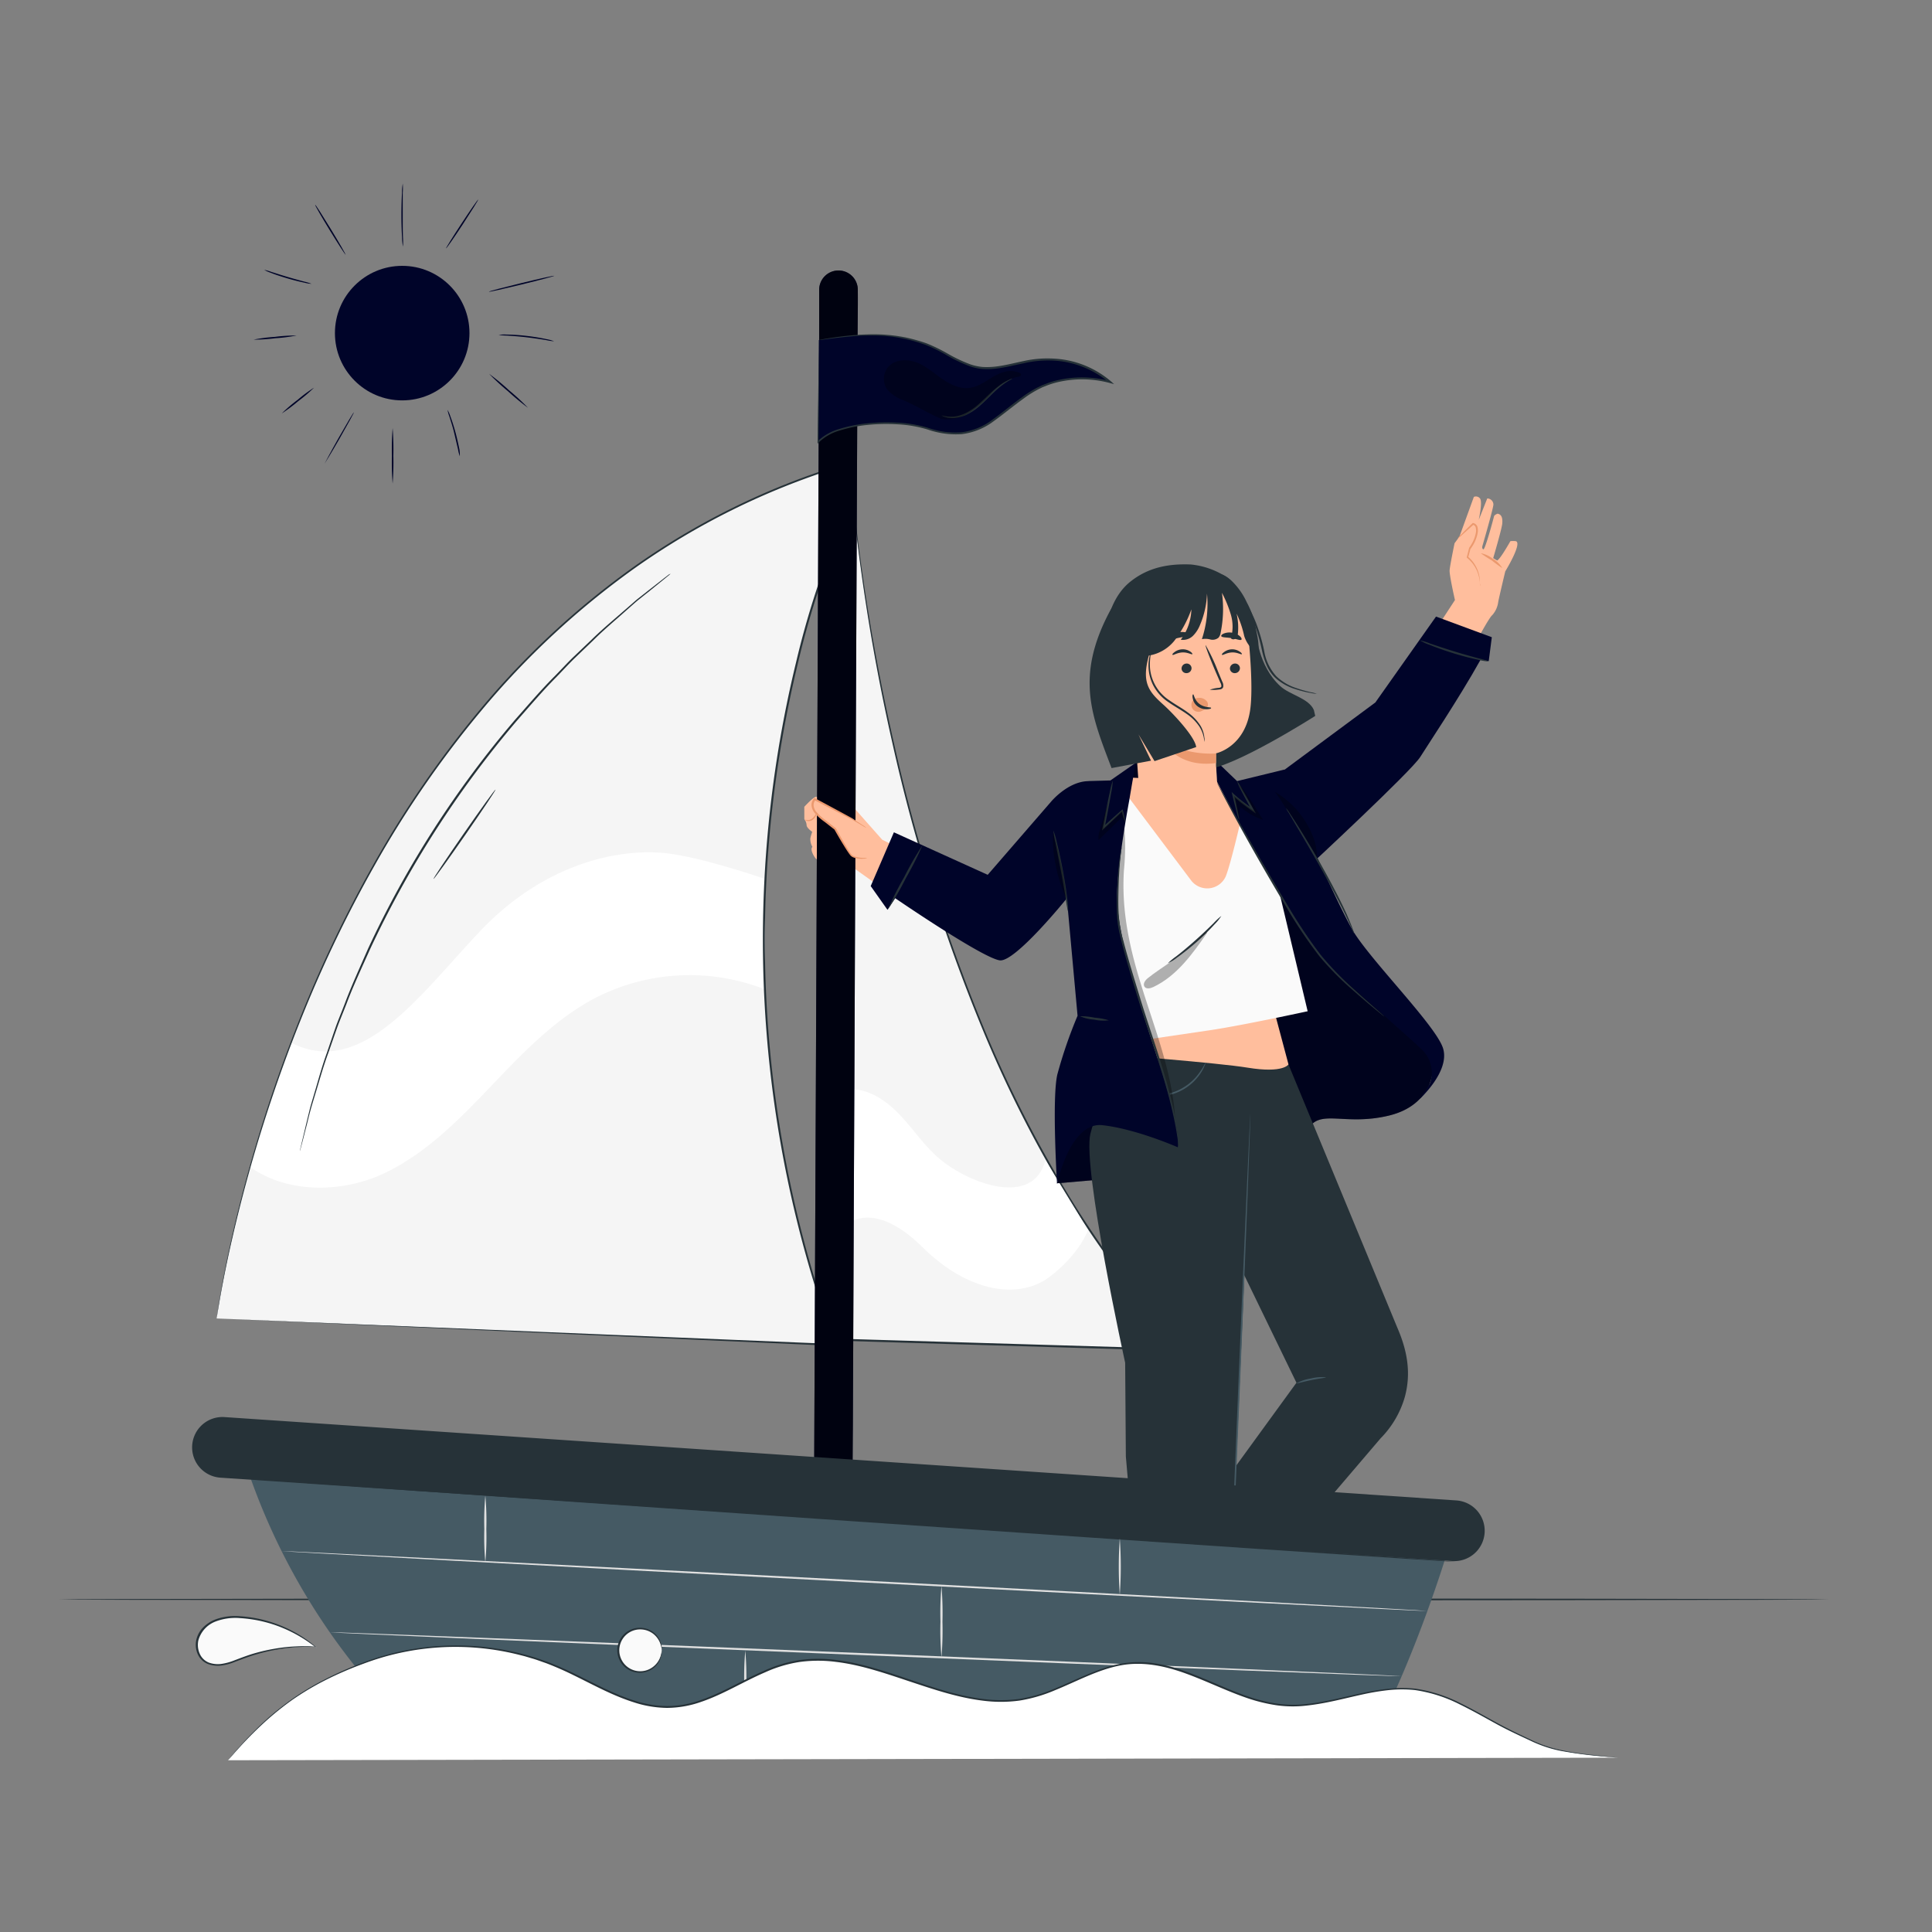 <svg xmlns="http://www.w3.org/2000/svg" viewBox="0 0 500 500"><rect x="0" y="0" width="500" height="500" fill="#808080" stroke="none"/><g id="freepik--Sea--inject-4"><path d="M473.38,413.93c0,.15-102.59.26-229.11.26s-229.12-.11-229.12-.26,102.56-.26,229.12-.26S473.38,413.79,473.38,413.93Z" style="fill:#263238"></path></g><g id="freepik--Sun--inject-4"><circle cx="104.09" cy="86.21" r="17.41" style="fill:#000429"></circle><path d="M101.61,125.15a71.76,71.76,0,0,1-.18-7.19,71.64,71.64,0,0,1,.18-7.18,69.72,69.72,0,0,1,.19,7.18A69.84,69.84,0,0,1,101.61,125.15Z" style="fill:#000429"></path><path d="M91.58,106.73c.09,0-1.55,3-3.66,6.7S84,120,84,120s1.55-3,3.65-6.7S91.49,106.68,91.58,106.73Z" style="fill:#000429"></path><path d="M81.28,100.32a39.93,39.93,0,0,1-4.07,3.47A42.33,42.33,0,0,1,72.92,107,38.49,38.49,0,0,1,77,103.5,37.85,37.85,0,0,1,81.28,100.32Z" style="fill:#000429"></path><path d="M119,118.07a9.25,9.25,0,0,1-.46-1.77c-.25-1.09-.61-2.6-1-4.26s-.9-3.14-1.23-4.21a9.84,9.84,0,0,1-.49-1.76,8.46,8.46,0,0,1,.73,1.67c.4,1.06.89,2.54,1.34,4.2s.76,3.2,1,4.31A8.72,8.72,0,0,1,119,118.07Z" style="fill:#000429"></path><path d="M136.65,105.54a62.09,62.09,0,0,1-5.15-4.26,62.17,62.17,0,0,1-4.91-4.53,58,58,0,0,1,5.15,4.26A60,60,0,0,1,136.65,105.54Z" style="fill:#000429"></path><path d="M143.41,88.31a12.3,12.3,0,0,1-2.1-.3c-1.29-.21-3.07-.49-5.05-.72s-3.78-.36-5.09-.44a14.65,14.65,0,0,1-2.11-.18,9.92,9.92,0,0,1,2.12-.08c1.31,0,3.13.11,5.12.34s3.78.55,5.06.83A11.55,11.55,0,0,1,143.41,88.31Z" style="fill:#000429"></path><path d="M143.43,71.38c0,.1-3.74,1.1-8.41,2.24s-8.49,2-8.51,1.88,3.74-1.1,8.42-2.24S143.41,71.28,143.43,71.38Z" style="fill:#000429"></path><path d="M123.76,51.64c.08.06-1.72,2.94-4,6.43s-4.25,6.28-4.33,6.22,1.71-2.93,4-6.42S123.67,51.59,123.76,51.64Z" style="fill:#000429"></path><path d="M104.23,47.52a16.27,16.27,0,0,1,0,2.39c0,1.48,0,3.51,0,5.76s0,4.29.06,5.76a18.16,18.16,0,0,1,0,2.39,13.64,13.64,0,0,1-.24-2.38c-.09-1.47-.17-3.51-.17-5.77s.07-4.29.16-5.77A13.51,13.51,0,0,1,104.23,47.52Z" style="fill:#000429"></path><path d="M89.44,65.94c-.08,0-1.92-2.79-4.1-6.35S81.47,53.1,81.56,53s1.92,2.79,4.1,6.36S89.53,65.89,89.44,65.94Z" style="fill:#000429"></path><path d="M80.61,73.45a8.65,8.65,0,0,1-1.85-.3c-1.14-.23-2.69-.61-4.38-1.11s-3.21-1-4.29-1.44a8.47,8.47,0,0,1-1.71-.76,10.46,10.46,0,0,1,1.8.51c1.1.35,2.61.84,4.3,1.34s3.22.91,4.34,1.21A10.29,10.29,0,0,1,80.61,73.45Z" style="fill:#000429"></path><path d="M76.75,86.83a42.84,42.84,0,0,1-5.56.71,43,43,0,0,1-5.59.36,43.82,43.82,0,0,1,5.56-.72A41.78,41.78,0,0,1,76.75,86.83Z" style="fill:#000429"></path></g><g id="freepik--Character--inject-4"><path d="M220.07,121.53s8.63,146.34,86.62,227.86l-90.42-2.71Z" style="fill:#f5f5f5"></path><path d="M220.07,121.53c0,2.51-1.52,96.77-3.55,225.16l-.24-.26,56.62,1.69,33.79,1-.19.44a242.48,242.48,0,0,1-30.67-40.5,313,313,0,0,1-21.22-41.88,450.33,450.33,0,0,1-23.69-75,522.36,522.36,0,0,1-9-51.68c-.74-6.12-1.2-10.87-1.47-14.08-.14-1.61-.22-2.84-.27-3.67,0-.4,0-.71-.06-.92v-.32c0,.32.16,1.77.44,4.9s.78,8,1.55,14.07c1.57,12.21,4.24,29.92,9.19,51.62A453.85,453.85,0,0,0,255,267a314.12,314.12,0,0,0,21.23,41.8,242.07,242.07,0,0,0,30.61,40.4l.43.45h-.62l-33.79-1-56.63-1.7H216v-.25C218.33,218.3,220,124,220.07,121.53Z" style="fill:#263238"></path><path d="M270.55,300.23c-3.07,12.23-19.53,6.23-27.32-.26-3.82-3.19-6.61-7.42-10-11.07s-7.74-6.88-12.72-7l-.46,34.48s6.71-5.47,18.69,6.39,25.14,13.64,33,7.6,9.84-12.06,9.84-12.06Z" style="fill:#fff"></path><path d="M56.05,341.22S79.34,163.55,216.94,120.69l-.11,17.59s-42.71,94.91-.56,209.78Z" style="fill:#f5f5f5"></path><path d="M128.25,204.33c.12.08-3.39,5.33-7.83,11.73s-8.13,11.52-8.25,11.44,3.39-5.34,7.83-11.74S128.13,204.25,128.25,204.33Z" style="fill:#263238"></path><path d="M64.72,302c9.71,6.94,23.89,6.76,34.68,1.66s19.35-13.84,27.59-22.47,16.63-17.49,27.23-23a53.45,53.45,0,0,1,43-2.43l.72.35s0-25.23.16-28.6c0,0-14.65-5.13-24.54-6.55-11.13-1.6-31.44,1.2-49.29,20-15.63,16.48-30.66,38.29-49,28.86C71.39,281.08,67.81,291.85,64.72,302Z" style="fill:#fff"></path><path d="M56.05,341.22l160.23,6.62-.22.29A304.71,304.71,0,0,1,206,171.5a224,224,0,0,1,10.63-33.32l0,.1q.06-8.92.11-17.59l.34.24A188.51,188.51,0,0,0,164.32,147a210.63,210.63,0,0,0-39.77,36.93,265.76,265.76,0,0,0-27.66,40.14,331.52,331.52,0,0,0-18.32,38,382.2,382.2,0,0,0-18.28,57.63c-1.61,6.91-2.64,12.31-3.3,16-.31,1.83-.55,3.22-.71,4.17s-.23,1.41-.23,1.41.05-.48.18-1.42.35-2.34.66-4.17c.63-3.67,1.64-9.07,3.22-16a377.49,377.49,0,0,1,18.14-57.72,331.71,331.71,0,0,1,18.29-38.06,266.21,266.21,0,0,1,27.66-40.24,211.56,211.56,0,0,1,39.84-37,189,189,0,0,1,52.82-26.15l.34-.1v.35q-.06,8.67-.11,17.6v.05l0,0a222.85,222.85,0,0,0-10.59,33.23,304.63,304.63,0,0,0,10,176.36l.11.31h-.33Z" style="fill:#263238"></path><path d="M173.56,148.48l-.35.31-1.06.87-4.1,3.33-3,2.39c-1.07.9-2.19,1.92-3.42,3-2.42,2.17-5.28,4.53-8.18,7.42l-4.64,4.45c-1.61,1.56-3.17,3.28-4.85,5-3.39,3.41-6.73,7.33-10.3,11.4a263,263,0,0,0-37.94,59.11c-2.21,4.94-4.39,9.6-6.08,14.11-.87,2.25-1.79,4.39-2.53,6.49s-1.44,4.14-2.12,6.07c-1.42,3.85-2.38,7.43-3.34,10.53-.46,1.56-.92,3-1.29,4.35s-.66,2.58-.94,3.7c-.57,2.19-1,3.91-1.32,5.1l-.35,1.33c-.09.3-.14.45-.14.45s0-.16.08-.46.18-.77.31-1.34c.29-1.2.7-2.92,1.22-5.13.27-1.12.57-2.36.9-3.71s.8-2.8,1.25-4.37c.94-3.12,1.88-6.71,3.28-10.57.66-1.94,1.36-4,2.08-6.09s1.65-4.25,2.51-6.51c1.68-4.52,3.84-9.2,6-14.16a259.55,259.55,0,0,1,38-59.21c3.6-4.07,6.95-8,10.36-11.39,1.69-1.72,3.26-3.45,4.88-5l4.66-4.44c2.93-2.87,5.81-5.22,8.25-7.37,1.24-1.06,2.37-2.07,3.45-3l3-2.36,4.16-3.25,1.08-.83A4.07,4.07,0,0,1,173.56,148.48Z" style="fill:#263238"></path><path d="M208.15,208.8s2.31-2.52,3-2.58,7.9,2.1,7.9,2.1a4.91,4.91,0,0,1,2.26,1.07c.65.76,7,7.92,7,7.92l4.56,2.25-4.19,10.58-7.5-5.32s-9.26-1.66-10.06-2.63-1.46-2.53-.86-3a4,4,0,0,1-.54-2.26,15,15,0,0,1,.48-1.64s-1.4-1-1.45-1.69a2.7,2.7,0,0,0-.27-1.08l-.32-.53Z" style="fill:#ffbe9d"></path><path d="M211.37,210.31s0,.25-.13.6a2.66,2.66,0,0,1-.87,1.21,1.81,1.81,0,0,1-1.47.34c-.39-.1-.55-.31-.52-.34s.22.08.56.11a1.82,1.82,0,0,0,1.23-.38,3.56,3.56,0,0,0,.86-1C211.21,210.5,211.33,210.29,211.37,210.31Z" style="fill:#eb996e"></path><path d="M224.43,214.26,211,206.83s-1.39,1.47.52,3.5a33.91,33.91,0,0,0,4.84,4l3.71,6.63Z" style="fill:#ffbe9d"></path><path d="M314.91,202.28h9.59l8.54-2.07s5.21,23.74,7.68,32.8,29.09,39,29.91,41.17.28,11.8-11.25,14.55-17.84-1.92-20.86,3.57a81.25,81.25,0,0,1-5.49,8.78l-59.47,5.16,8.14-43.37,3-54.15,10.19-12.62Z" style="fill:#000429"></path><g style="opacity:0.3"><path d="M314.91,202.28h9.59l8.54-2.07s5.21,23.74,7.68,32.8,29.09,39,29.91,41.17.28,11.8-11.25,14.55-17.84-1.92-20.86,3.57a81.25,81.25,0,0,1-5.49,8.78l-59.47,5.16,8.14-43.37,3-54.15,10.19-12.62Z"></path></g><path d="M381.43,128.6l-3.73,10.28-1.26,1.71s-1.19,5.74-1.28,7,1.38,7.7,1.38,7.7l-3.69,5.65,9.82,4s2.78-5.18,3.54-5.76a6.34,6.34,0,0,0,1.53-3.4c.2-1.14,1.82-7.91,1.82-7.91s4.53-7.4,2.71-7.82a6,6,0,0,0-1.38,0s-2.74,4.88-3.45,5l-1-.61s2.21-7.5,2.34-8.91-.13-2.4-1.22-2.59c0,0-.82.31-.9.67s-2.31,8.73-2.77,8.56-.23-.92-.23-.92,2.95-10.15,2.83-10.74A1.6,1.6,0,0,0,384.9,129l-2.21,5.56s1.07-4.7.33-5.56A1.33,1.33,0,0,0,381.43,128.6Z" style="fill:#ffbe9d"></path><path d="M383.07,151.55c-.09,0,0-.88-.32-2.29a8.89,8.89,0,0,0-3-4.83l-.14-.1,0-.16c.19-.74.38-1.53.59-2.33v-.05l0,0a8.54,8.54,0,0,0,.53-.8,9,9,0,0,0,1.2-3,3.15,3.15,0,0,0,0-1.4,1,1,0,0,0-.73-.78l.17-.06c-1.21,1.11-2.22,2-2.94,2.65a6.79,6.79,0,0,1-1.17.93,6.55,6.55,0,0,1,1-1.12c.66-.68,1.63-1.64,2.8-2.78l.08-.07h.09a1.45,1.45,0,0,1,1.16,1.09,3.85,3.85,0,0,1,0,1.62,9.52,9.52,0,0,1-1.25,3.14,8.4,8.4,0,0,1-.57.85l0-.09c-.21.8-.41,1.58-.61,2.32l-.09-.26a8.73,8.73,0,0,1,3,5.17,7.6,7.6,0,0,1,.1,1.74C383.13,151.34,383.1,151.56,383.07,151.55Z" style="fill:#eb996e"></path><path d="M383.23,143.18a7,7,0,0,1,3.12,1.43,6.93,6.93,0,0,1,2.44,2.41,31.75,31.75,0,0,1-2.74-2A31.21,31.21,0,0,1,383.23,143.18Z" style="fill:#eb996e"></path><path d="M318.34,411.75l-11.76,12s8.25,16,6.3,18.41l-24.1-22,17.56-19.45Z" style="fill:#000429"></path><g style="opacity:0.3"><path d="M318.34,411.75l-11.76,12s8.25,16,6.3,18.41l-24.1-22,17.56-19.45Z"></path></g><path d="M300.08,415.92a1.32,1.32,0,0,0-1.7.5,1.3,1.3,0,0,0,.48,1.7,1.4,1.4,0,0,0,1.8-.55,1.32,1.32,0,0,0-.69-1.7" style="fill:#e0e0e0"></path><g style="opacity:0.6"><path d="M288.78,420.2l1.85-1.89L313,440.08s.65,1.44-.16,2.09Z" style="fill:#fff"></path></g><path d="M307.08,424c-.11.11-.74-.37-1.67-.52s-1.68.06-1.75-.08.73-.67,1.85-.47S307.21,423.9,307.08,424Z" style="fill:#263238"></path><path d="M308.66,427.34c-.08.14-.77-.13-1.62,0s-1.45.56-1.57.45.42-.85,1.49-1S308.76,427.22,308.66,427.34Z" style="fill:#263238"></path><path d="M307.34,431.67c-.13-.07.24-.81,1.13-1.18s1.67-.12,1.63,0-.69.18-1.42.49S307.46,431.77,307.34,431.67Z" style="fill:#263238"></path><path d="M309.46,421c-.15.06-.54-.6-1.24-1.16s-1.42-.82-1.39-1,.91-.12,1.73.55S309.6,420.92,309.46,421Z" style="fill:#263238"></path><path d="M311.79,418.49c-.05.05-.58-.3-1.2-1.11a7.45,7.45,0,0,1-.91-1.53,7.36,7.36,0,0,1-.36-1,2.15,2.15,0,0,1-.11-.62.71.71,0,0,1,.52-.67.84.84,0,0,1,.76.2,2.09,2.09,0,0,1,.4.47,5.43,5.43,0,0,1,.51.94,5.65,5.65,0,0,1,.45,1.75,2.7,2.7,0,0,1-.18,1.62c-.09,0,0-.62-.21-1.57a6.66,6.66,0,0,0-.52-1.59,6.18,6.18,0,0,0-.5-.84c-.19-.3-.41-.5-.58-.45s-.08,0-.09.16a1.65,1.65,0,0,0,.07.45c.09.34.2.65.31.95a8.83,8.83,0,0,0,.76,1.51A12.14,12.14,0,0,1,311.79,418.49Z" style="fill:#263238"></path><path d="M311.48,418.52c-.06,0,.09-.66.75-1.46a5.58,5.58,0,0,1,1.36-1.17,5.86,5.86,0,0,1,1-.45,1.35,1.35,0,0,1,1.32.09.76.76,0,0,1,.2.8,2.17,2.17,0,0,1-.28.55,3.46,3.46,0,0,1-.74.82,3.67,3.67,0,0,1-1.65.77c-1,.2-1.66-.11-1.63-.16a10.68,10.68,0,0,0,1.54-.22,3.77,3.77,0,0,0,1.41-.78,3.36,3.36,0,0,0,.62-.72c.19-.29.28-.58.16-.65a.92.92,0,0,0-.78,0,4.77,4.77,0,0,0-.89.38,5.62,5.62,0,0,0-1.34,1C311.84,418,311.56,418.56,311.48,418.52Z" style="fill:#263238"></path><path d="M315.27,414.17l-.09,16.8s17.05,5.74,17.33,8.85l-32.58,1L299,414.62Z" style="fill:#000429"></path><path d="M305.06,429.87a1.33,1.33,0,0,0-.87,1.55,1.27,1.27,0,0,0,1.52.88,1.42,1.42,0,0,0,.92-1.65,1.34,1.34,0,0,0-1.69-.74" style="fill:#e0e0e0"></path><g style="opacity:0.6"><path d="M299.93,440.81v-2.64l31.24,0s1.47.59,1.33,1.62Z" style="fill:#fff"></path></g><path d="M315.7,430.79c0,.16-.79.26-1.56.79s-1.16,1.22-1.31,1.16.06-1,1-1.61S315.73,430.65,315.7,430.79Z" style="fill:#263238"></path><path d="M319.16,432.1c0,.16-.64.45-1.16,1.14s-.65,1.4-.81,1.4-.29-.9.38-1.74S319.16,432,319.16,432.1Z" style="fill:#263238"></path><path d="M321.23,436.13c-.14,0-.39-.75,0-1.63s1.12-1.25,1.19-1.12-.38.61-.68,1.34S321.39,436.11,321.23,436.13Z" style="fill:#263238"></path><path d="M315.3,427c-.06.15-.8,0-1.7,0s-1.59.39-1.67.26.57-.72,1.62-.81S315.37,426.83,315.3,427Z" style="fill:#263238"></path><path d="M315.26,423.57a3.08,3.08,0,0,1-1.64,0,7.39,7.39,0,0,1-2.67-.94,1.77,1.77,0,0,1-.51-.37.7.7,0,0,1-.1-.84.88.88,0,0,1,.69-.39,2.18,2.18,0,0,1,.61.07,6.2,6.2,0,0,1,1,.32,5.62,5.62,0,0,1,1.54.94c.77.67,1.05,1.26,1,1.29s-.45-.43-1.24-1a6.37,6.37,0,0,0-1.48-.78,5.4,5.4,0,0,0-.94-.26c-.35-.08-.64-.07-.73.08s0,.09,0,.18a1.42,1.42,0,0,0,.37.27,8.42,8.42,0,0,0,.88.47,9.08,9.08,0,0,0,1.6.56A10.76,10.76,0,0,1,315.26,423.57Z" style="fill:#263238"></path><path d="M315.05,423.8a2.65,2.65,0,0,1-.47-1.56,5.24,5.24,0,0,1,.16-1.79,6.34,6.34,0,0,1,.39-1,1.35,1.35,0,0,1,1-.85.76.76,0,0,1,.69.43,2.29,2.29,0,0,1,.19.6,3.72,3.72,0,0,1,0,1.1,3.81,3.81,0,0,1-.64,1.7c-.61.87-1.27,1.08-1.29,1a10.66,10.66,0,0,0,.95-1.23,3.63,3.63,0,0,0,.47-1.54,3.39,3.39,0,0,0-.05-.95c-.07-.34-.2-.62-.33-.58s-.43.27-.56.55a5.76,5.76,0,0,0-.38.9,6.17,6.17,0,0,0-.26,1.64C315,423.19,315.14,423.78,315.05,423.8Z" style="fill:#263238"></path><path d="M333.46,275.49l28.16,68.1c2.61,6,3.64,11.86,1.91,18.07a25,25,0,0,1-6.22,10.56L316,420.62l-12.48-18.77,32-44-16.26-33.51,3.64-48.84Z" style="fill:#263238"></path><path d="M317.86,426.52l5.9-136.14,0-14.74-32.17-3.84s-7.3,12.94-9.4,21.65,9,59.23,9,59.23l.18,24.25,4.33,50Z" style="fill:#263238"></path><path d="M317.86,426.52c-.11,0,1.08-31,2.67-69.19s3-69.19,3.08-69.18-1.07,31-2.66,69.19S318,426.52,317.86,426.52Z" style="fill:#455a64"></path><path d="M312,275.05a2.16,2.16,0,0,1-.22.69,11.33,11.33,0,0,1-.9,1.76,13.4,13.4,0,0,1-4.68,4.48,13.26,13.26,0,0,1-6.25,1.72,11.11,11.11,0,0,1-2-.13,2.05,2.05,0,0,1-.71-.17c0-.07,1,.1,2.66,0a13.84,13.84,0,0,0,10.7-6.07C311.55,276,311.92,275,312,275.05Z" style="fill:#455a64"></path><path d="M343.17,356.46c0,.12-1.73.28-3.83.71s-3.76.94-3.81.82a11.49,11.49,0,0,1,3.73-1.24A11.25,11.25,0,0,1,343.17,356.46Z" style="fill:#455a64"></path><path d="M314.73,196.94l.18,5.34s8.72,17.24,11.71,21.82c4.27,6.54,9.22,15.18,14.82,23,2.69,3.78,19.87,18.2,26.43,24.43a8.32,8.32,0,0,1,2.29,8.6c-.17.52-2.57,4-2.86,4.39,0,0,8-7.18,6.17-13.19s-19.72-23.69-23.81-31.28c-4.37-8.11-9.83-20.81-12.63-26.19s-4.57-14.71-4.57-14.71l-12.31,3Z" style="fill:#000429"></path><path d="M330.81,232.19c-.46.61-3.75,19.27-3.75,19.27l6.4,24s-1.3,2.37-10.58.85c-7.56-1.25-35.91-3.44-35.91-3.44l-1.59-38,7.79-33.6,21.74.94Z" style="fill:#ffbe9d"></path><path d="M292,206.23l16.25,21.61a5.25,5.25,0,0,0,9-1.09.78.78,0,0,0,.05-.14c1.21-3.14,3.52-13.06,3.52-13.06l10.42,18,7.18,30.16s-16.78,3.65-25.28,4.91l-24.72,3.64-3.14-35.14,4.23-20.24Z" style="fill:#fafafa"></path><path d="M332.16,199.41l23.78-17.61,15.7-22.23,14.44,5.34-.79,6.15-2.14-.29c-5.47,9.84-14.2,22.87-15.57,25.1-2.22,3.61-28.49,28-28.49,28Z" style="fill:#000429"></path><g style="opacity:0.3"><path d="M290.94,213.72a60.75,60.75,0,0,1-.07,11.52c-1.63,25.94,13.83,45.1,13.37,68.89-5.42-12.09-12-23.41-15.92-36.05A63.36,63.36,0,0,1,290.94,213.72Z"></path></g><path d="M281.92,202.13l5.45-.15,6.52-4.54-1.69,9.94s-3,16-3.09,24.29c-.18,17.67,16.9,54.77,15.71,65.25,0,0-10.79-4.76-19.52-5.72-8.37-.92-11.74,15.2-11.74,15.2s-1.36-22.11.07-28.3a119.14,119.14,0,0,1,5.24-15.22l-2.62-28.77c.19,2.17-.24-1.51-.24-1.51s-13.3,16.46-17.26,15.94c-4.49-.6-27.07-16.08-27.07-16.08l-2,3-4.34-6.14,6-13.92,24.28,11L272,207.49s4.24-5.15,9.51-5.33" style="fill:#000429"></path><path d="M272.61,214.93a19.64,19.64,0,0,1,.87,3c.47,1.88,1.06,4.49,1.6,7.4s.94,5.57,1.15,7.5a15.86,15.86,0,0,1,.19,3.13,24,24,0,0,1-.56-3.08c-.3-1.91-.74-4.55-1.29-7.45L273.12,218A18.72,18.72,0,0,1,272.61,214.93Z" style="fill:#263238"></path><g style="opacity:0.3"><path d="M337.58,212.21c1.95,3,3.44,6.59,3.23,10.2,0,0-9-15.23-10.85-17.47A23.11,23.11,0,0,1,337.58,212.21Z"></path></g><path d="M332.81,209.13a7.64,7.64,0,0,1,.87,1.18c.52.78,1.26,1.92,2.16,3.34,1.79,2.84,4.19,6.8,6.69,11.28s4.61,8.61,6,11.69c.66,1.54,1.2,2.79,1.5,3.68a7,7,0,0,1,.44,1.39,7.2,7.2,0,0,1-.63-1.31c-.36-.87-.94-2.09-1.65-3.61-1.44-3-3.58-7.13-6.08-11.59s-4.85-8.46-6.56-11.34l-2-3.42A8.08,8.08,0,0,1,332.81,209.13Z" style="fill:#263238"></path><path d="M288,202a21.19,21.19,0,0,1-.44,3.21c-.34,2-.84,4.69-1.43,7.69l-.27,1.37-.43-.24c1.89-1.73,3.59-3.26,4.87-4.38l.23-.2.07.29a18.56,18.56,0,0,1,.59,3.08,19.19,19.19,0,0,1-.94-3l.29.09c-1.22,1.18-2.88,2.74-4.76,4.49l-.58.53.15-.77.27-1.37c.58-3,1.14-5.7,1.57-7.66A19.26,19.26,0,0,1,288,202Z" style="fill:#263238"></path><path d="M320.15,202.16a13.69,13.69,0,0,1,1.33,2.07c.78,1.32,1.85,3.18,3,5.32l.56,1-.93-.65c-.6-.42-1.23-.88-1.86-1.35a35,35,0,0,1-3.24-2.68l.4-.23c.43,1.92.78,3.57,1,4.73a8,8,0,0,1,.28,1.86,9.1,9.1,0,0,1-.57-1.79c-.31-1.15-.72-2.78-1.19-4.69l-.19-.79.59.56a40.33,40.33,0,0,0,3.22,2.61l1.85,1.36-.37.33c-1.18-2.15-2.19-4.05-2.9-5.41A12.52,12.52,0,0,1,320.15,202.16Z" style="fill:#263238"></path><path d="M315,202.59a5.63,5.63,0,0,1,.4.65l1.07,1.91,3.92,7c3.33,5.92,8,14.06,13.31,22.94a127.49,127.49,0,0,0,8.14,12.09,80.57,80.57,0,0,0,8.24,8.55c2.5,2.29,4.57,4.09,6,5.35l1.63,1.46a5.26,5.26,0,0,1,.54.54,5.57,5.57,0,0,1-.61-.46l-1.69-1.38c-1.47-1.21-3.58-3-6.12-5.24a75.81,75.81,0,0,1-8.37-8.53,119.65,119.65,0,0,1-8.2-12.11c-5.34-8.89-9.95-17.06-13.19-23-1.63-3-2.91-5.42-3.78-7.1-.41-.82-.73-1.47-1-2A3.61,3.61,0,0,1,315,202.59Z" style="fill:#263238"></path><g style="opacity:0.3"><path d="M324.54,209.82c-1.16-2.33-2.58-4.09-3.74-6.42l-.29-.59c2.33,2.61,4.35,6.19,6.35,9.36A17.31,17.31,0,0,1,321,208.8a27.2,27.2,0,0,0-.34,3.18c-.45-2-.92-4.1-1.37-6.08C319.33,205.9,322.77,208.74,324.54,209.82Z"></path></g><g style="opacity:0.3"><path d="M291.21,212.81l-.9-1.28-6,5.89a5,5,0,0,1,.27-2.38c.64-2.31,1.59-5.15,2.23-7.46-.3,2.09-.9,4.71-1.21,6.81,1.59-1.58,3.18-3,4.85-4.61Z"></path></g><g style="opacity:0.3"><path d="M272.61,215.39c1.24,4.21,3.17,12.82,3.4,17.21h0C273.82,228.36,272,220.11,272.61,215.39Z"></path></g><path d="M290.27,219.24a4.34,4.34,0,0,1-.08.81c-.07.53-.17,1.3-.27,2.31-.19,2-.4,4.91-.47,8.51s-.12,7.92,1.25,12.5c1.19,4.61,2.75,9.62,4.35,14.89s3.33,10.22,4.76,14.77,2.64,8.69,3.46,12.2a79.5,79.5,0,0,1,1.57,8.41c.15,1,.19,1.79.24,2.32a3.81,3.81,0,0,1,0,.81,4.2,4.2,0,0,1-.14-.8c-.09-.52-.16-1.3-.34-2.3-.3-2-.86-4.85-1.73-8.35s-2.08-7.61-3.56-12.14-3.17-9.5-4.8-14.77-3.14-10.28-4.31-14.92c-.28-1.16-.56-2.29-.76-3.41a25.72,25.72,0,0,1-.35-3.3c-.11-2.13-.09-4.11,0-5.91.1-3.62.38-6.53.63-8.54.13-1,.26-1.77.36-2.3A6.89,6.89,0,0,1,290.27,219.24Z" style="fill:#263238"></path><path d="M279.5,263a17.35,17.35,0,0,1,3.76.37,17.71,17.71,0,0,1,3.71.68,11.73,11.73,0,0,1-3.79-.16A11.5,11.5,0,0,1,279.5,263Z" style="fill:#263238"></path><path d="M238.74,218.74a87.8,87.8,0,0,1-4.28,8.48,86.63,86.63,0,0,1-4.73,8.24A86.21,86.21,0,0,1,234,227,85.33,85.33,0,0,1,238.74,218.74Z" style="fill:#263238"></path><path d="M367.44,165.7a16.91,16.91,0,0,1,2.63.83c1.61.55,3.83,1.3,6.31,2.06s4.75,1.38,6.39,1.82a15.25,15.25,0,0,1,2.64.79,13.69,13.69,0,0,1-2.73-.43c-1.67-.35-4-.92-6.45-1.68s-4.71-1.57-6.29-2.22A12.07,12.07,0,0,1,367.44,165.7Z" style="fill:#263238"></path><path d="M302.25,249.28a17.09,17.09,0,0,1,2.09-1.73c1.31-1,3.1-2.49,5-4.18s3.56-3.29,4.74-4.46a17.23,17.23,0,0,1,2-1.86,12.22,12.22,0,0,1-1.7,2.11,62.41,62.41,0,0,1-9.79,8.68A11.46,11.46,0,0,1,302.25,249.28Z" style="fill:#263238"></path><g style="opacity:0.3"><path d="M297,253.19c3.44-2.83,10.35-6.58,15-11.91l.46.05c-3.82,5.51-7.91,11.26-14,14.12-.76.36-1.83.59-2.28-.12S296.36,253.72,297,253.19Z"></path></g><path d="M325.15,163.85s.35,8.38,6.2,13.74c2.45,2.25,7.38,3.11,8.68,6.17l.35,1.52s-21,13.41-28.45,13.87l-6.27-15.43Z" style="fill:#263238"></path><path d="M284.2,171.18c1.71-7.38,2.36-16,8.49-20.77,4.55-3.57,9.74-4.56,15.52-4.32a20.52,20.52,0,0,1,8.53,2.83c3.4,1.93,4.84,5.83,6.48,9.37,3.28,7.1,2.87,16.71.64,19.38L294.2,193.34c-5.93-3.08-9.64-4.31-10.58-12.21A29,29,0,0,1,284.2,171.18Z" style="fill:#263238"></path><path d="M297.71,154.15,312,150.76c6-.87,10.32,6.4,10.94,12.45.69,6.72,1.27,14.94.67,20-1.21,10.16-8.9,11.75-8.9,11.75s0,.15,0,3.16L315,203a8.45,8.45,0,0,1-1.64,5.51c-2.75,3.57-7.77,4-13.69,1.86-3.43-1.27-4.85-5.75-5.11-9.23l-2.82-41.24C291.58,158,295.88,154.42,297.71,154.15Z" style="fill:#ffbe9d"></path><path d="M320.89,172.85a1.29,1.29,0,0,1-1.2,1.35,1.23,1.23,0,0,1-1.38-1.11,1.31,1.31,0,0,1,1.2-1.36A1.24,1.24,0,0,1,320.89,172.85Z" style="fill:#263238"></path><path d="M321.38,169.3c-.15.18-1.16-.51-2.55-.45s-2.39.79-2.55.63.07-.39.51-.73a3.54,3.54,0,0,1,2-.71,3.42,3.42,0,0,1,2,.57C321.3,168.92,321.46,169.22,321.38,169.3Z" style="fill:#263238"></path><path d="M308.37,172.85a1.29,1.29,0,0,1-1.2,1.35,1.23,1.23,0,0,1-1.38-1.11,1.3,1.3,0,0,1,1.19-1.36A1.25,1.25,0,0,1,308.37,172.85Z" style="fill:#263238"></path><path d="M308.57,169.3c-.15.18-1.16-.51-2.56-.45s-2.38.79-2.54.63.07-.39.5-.73a3.59,3.59,0,0,1,2-.71,3.43,3.43,0,0,1,2.05.57C308.49,168.92,308.65,169.22,308.57,169.3Z" style="fill:#263238"></path><path d="M313.1,178.5a9.13,9.13,0,0,1,2.25-.49c.35,0,.69-.14.74-.38a1.85,1.85,0,0,0-.28-1l-1.16-2.67c-1.62-3.8-2.8-6.93-2.64-7a48.48,48.48,0,0,1,3.2,6.77c.38.94.76,1.83,1.11,2.69a2.07,2.07,0,0,1,.24,1.39.88.88,0,0,1-.56.54,2.55,2.55,0,0,1-.61.11A9,9,0,0,1,313.1,178.5Z" style="fill:#263238"></path><path d="M314.71,195A25.69,25.69,0,0,1,301,191.89s3.62,6.93,13.7,5.59Z" style="fill:#eb996e"></path><path d="M308.55,181.55a1.91,1.91,0,0,1,1.56-.93,2.46,2.46,0,0,1,2.31,1,1.56,1.56,0,0,1,.15,1.12c-.08.19,0,.09-.16.23a4.33,4.33,0,0,1-1.74,1.17,1.85,1.85,0,0,1-2-.65A1.9,1.9,0,0,1,308.55,181.55Z" style="fill:#eb996e"></path><path d="M308.79,179.69c.22,0,.29,1.49,1.64,2.5s2.94.78,3,1-.34.31-1,.36a3.82,3.82,0,0,1-2.48-.74,3.25,3.25,0,0,1-1.27-2.1C308.53,180.07,308.68,179.69,308.79,179.69Z" style="fill:#263238"></path><path d="M308.2,164.36c-.1.39-1.51.35-3.12.7s-2.88.93-3.13.61c-.11-.15.08-.53.58-.94a5.53,5.53,0,0,1,4.76-1C307.91,163.91,308.24,164.18,308.2,164.36Z" style="fill:#263238"></path><path d="M321.27,165.55c-.32.27-1.33-.21-2.61-.41s-2.39-.13-2.59-.49c-.09-.18.13-.47.64-.69a4,4,0,0,1,2.2-.21,3.82,3.82,0,0,1,2,.93C321.31,165.07,321.41,165.41,321.27,165.55Z" style="fill:#263238"></path><path d="M311.74,149.67c0,.08,0,.15.05.22l0,0Z" style="fill:#263238"></path><path d="M309.57,193.34c-.33-2.81-6.42-9.14-8.53-11-3.72-3.34-5.65-5.62-3.72-12.68a10.74,10.74,0,0,0,6.57-3.79,29.81,29.81,0,0,0,4.44-8.17,13.71,13.71,0,0,1-2.75,7.86,3.69,3.69,0,0,0,3.15-1,8.24,8.24,0,0,0,1.85-2.87,22.49,22.49,0,0,0,1.79-8.08,29.12,29.12,0,0,1-1.32,11.8,4.94,4.94,0,0,1,2.19.09,2.42,2.42,0,0,0,2.09-.45,2.58,2.58,0,0,0,.58-1.35,30.34,30.34,0,0,0,.33-10.28,31.27,31.27,0,0,1,2.32,5.7,11,11,0,0,1,0,6.08.9.9,0,0,0,1.26,0,2.2,2.2,0,0,0,.55-1.27,15.83,15.83,0,0,0-.34-5.12A26.19,26.19,0,0,1,322,164.6a8.13,8.13,0,0,0,3.63,4.55c.29-3-.27-4.4-.72-7.17a23.25,23.25,0,0,0-2.27-6.15,18.12,18.12,0,0,0-4.1-5.7c-3-2.61-4.22-1.49-6.12-.49l-.22.09s0-.09,0-.14l-.08-.4a28.49,28.49,0,0,0-15,.7,20.16,20.16,0,0,0-9.82,8.15c0,.06-.07.12-.1.19-9,17-4.65,27.07.47,40.55l10.22-1.92-3.26-6.8,4.16,6.92Z" style="fill:#263238"></path><path d="M311.68,192a8.25,8.25,0,0,0-1.31-4,12.24,12.24,0,0,0-3.24-3.23c-1.41-1-3.13-1.93-4.82-3.11a11.64,11.64,0,0,1-3.87-4.32,11.24,11.24,0,0,1-1.2-4.58,10.38,10.38,0,0,1,.33-3.18,5.4,5.4,0,0,1,.28-.82c.07-.18.12-.27.14-.27a15.38,15.38,0,0,0-.38,4.24,11.11,11.11,0,0,0,5,8.5c1.64,1.16,3.37,2.08,4.79,3.15a12.22,12.22,0,0,1,3.28,3.43,7.35,7.35,0,0,1,1,3A2.69,2.69,0,0,1,311.68,192Z" style="fill:#263238"></path><path d="M212,75c0,2.92,0,5.85,0,8.78q0,11.84-.1,23.68-.08,17.63-.16,35.25l-.18,42.71-.21,47.1q-.1,23.61-.2,47.23-.1,22.15-.2,44.33l-.16,37.21-.12,26.94c0,4.23-.1,8.46-.05,12.68v.56a5,5,0,0,0,10,0q0-4.39,0-8.78,0-11.85.1-23.69l.15-35.25q.09-21.35.19-42.71.11-23.55.2-47.1l.21-47.22q.09-22.17.19-44.33l.16-37.21.12-26.95c0-4.22.1-8.45.06-12.68,0-.18,0-.37,0-.55a5,5,0,0,0-10,0Z" style="fill:#000429"></path><g style="opacity:0.6"><path d="M212,75c0,2.92,0,5.85,0,8.78q0,11.84-.1,23.68-.08,17.63-.16,35.25l-.18,42.71-.21,47.1q-.1,23.61-.2,47.23-.1,22.15-.2,44.33l-.16,37.21-.12,26.94c0,4.23-.1,8.46-.05,12.68v.56a5,5,0,0,0,10,0q0-4.39,0-8.78,0-11.85.1-23.69l.15-35.25q.09-21.35.19-42.71.11-23.55.2-47.1l.21-47.22q.09-22.17.19-44.33l.16-37.21.12-26.95c0-4.22.1-8.45.06-12.68,0-.18,0-.37,0-.55a5,5,0,0,0-10,0Z"></path></g><path d="M211.93,88c10-1.56,18.29-2.32,27.6,1,4.65,1.65,9.66,5.86,14.72,6.22,4.56.33,9-1.41,13.52-2,7.16-.91,14.74,1.3,19.56,5.69,0,0-11.44-3.62-21.26,3.12s-13.12,13-26.19,8.86c-8.29-2.64-23.89-1.43-28.17,3.5Z" style="fill:#000429"></path><path d="M211.93,88a4.57,4.57,0,0,1,0,.48c0,.33,0,.79,0,1.37v5.26c0,4.56,0,11.13-.07,19.27l-.32-.12a13.38,13.38,0,0,1,5.78-3.27,35.91,35.91,0,0,1,7.09-1.43,48.64,48.64,0,0,1,7.77-.19,33,33,0,0,1,8.15,1.4,21.37,21.37,0,0,0,8.44,1.11,16.61,16.61,0,0,0,8.16-3.34c2.49-1.77,4.88-3.82,7.48-5.68a28.64,28.64,0,0,1,4.1-2.58l1.1-.54,1.15-.44a18.42,18.42,0,0,1,2.35-.76,28,28,0,0,1,14.27.12l-.25.43a24.23,24.23,0,0,0-14.63-5.78A27.7,27.7,0,0,0,265,94c-2.43.49-4.79,1.11-7.17,1.39a19.08,19.08,0,0,1-3.54.11,13.51,13.51,0,0,1-3.37-.74,38.35,38.35,0,0,1-5.87-2.8,41.86,41.86,0,0,0-5.38-2.66A40,40,0,0,0,225,86.83c-2.77,0-5.15.25-7.08.46s-3.43.41-4.43.54l-1.14.15-.41,0,.38-.08,1.14-.2c1-.16,2.5-.4,4.44-.64a68.88,68.88,0,0,1,7.1-.53,42.51,42.51,0,0,1,9.46.82,44.29,44.29,0,0,1,5.35,1.51,43.84,43.84,0,0,1,5.44,2.65,38.47,38.47,0,0,0,5.82,2.76,13.35,13.35,0,0,0,3.26.7,19.17,19.17,0,0,0,3.46-.12c2.33-.28,4.68-.9,7.13-1.41a28.09,28.09,0,0,1,7.65-.64,24.59,24.59,0,0,1,14.94,5.89l.81.72-1.06-.28a27.67,27.67,0,0,0-14-.11,22,22,0,0,0-2.3.74l-1.12.44-1.08.53a28.08,28.08,0,0,0-4,2.53c-2.58,1.85-5,3.88-7.49,5.67a17.16,17.16,0,0,1-8.4,3.43,22,22,0,0,1-8.63-1.15,32.48,32.48,0,0,0-8-1.4,46.76,46.76,0,0,0-7.7.16,35.82,35.82,0,0,0-7,1.38,13,13,0,0,0-5.63,3.13l-.32.35v-.47c.12-8.19.2-14.79.27-19.37,0-2.25.07-4,.09-5.22,0-.57,0-1,0-1.34S211.93,88,211.93,88Z" style="fill:#263238"></path><path d="M262,98c0,.08-1.11.51-2.65,1.7a29.08,29.08,0,0,0-2.56,2.26c-.93.9-1.92,1.93-3.06,2.93a15,15,0,0,1-3.53,2.42,9.26,9.26,0,0,1-3.39.88,6.37,6.37,0,0,1-2.35-.31,2.11,2.11,0,0,1-.77-.38,9,9,0,0,0,3.09.32,9.16,9.16,0,0,0,3.21-.95,15.52,15.52,0,0,0,3.4-2.37c1.11-1,2.11-2,3.06-2.89a24.22,24.22,0,0,1,2.68-2.21,11.78,11.78,0,0,1,2.05-1.15A2.28,2.28,0,0,1,262,98Z" style="fill:#263238"></path><g style="opacity:0.3"><path d="M243.7,108.45c-3.65-1.6-6.35-3.33-10-4.93a9.37,9.37,0,0,1-4.14-2.8,4.8,4.8,0,0,1,.43-5.89c1.8-1.88,4.87-1.93,7.29-1s4.39,2.74,6.54,4.22,4.68,2.71,7.25,2.33c2-.29,3.78-1.54,5.54-2.62s3.77-2,5.79-1.67c.52.1,1.64.28,1.82.78s-.49.6-1.25.75a7.78,7.78,0,0,0-1.61.59,15.33,15.33,0,0,0-4.88,3.7,31,31,0,0,1-5.77,5,10.46,10.46,0,0,1-7,1.52"></path></g><path d="M340.77,179.55a8,8,0,0,1-1.49-.2,28.56,28.56,0,0,1-4-1,13.49,13.49,0,0,1-5.31-3,10,10,0,0,1-2.09-3,21.22,21.22,0,0,1-1.22-3.71,49.68,49.68,0,0,0-2-7.13,37.63,37.63,0,0,0-2.58-5.47,39.47,39.47,0,0,0-2.2-3.44,10.2,10.2,0,0,1-.84-1.25s.11.08.28.27a10.93,10.93,0,0,1,.73.86,33.8,33.8,0,0,1,2.35,3.37,35.41,35.41,0,0,1,2.71,5.48,47.28,47.28,0,0,1,2.07,7.19A12.9,12.9,0,0,0,330.3,175a13.45,13.45,0,0,0,5.09,3.05,36.38,36.38,0,0,0,3.93,1.12A8.36,8.36,0,0,1,340.77,179.55Z" style="fill:#263238"></path><path d="M224.25,214.26l-3.77-2.34-9.64-5.09s-1.92,1.86,1.32,4.54l4,3.16s3.57,6.46,4.3,7c1.28.9,4,.59,4,.59" style="fill:#ffbe9d"></path><path d="M224.43,222.1a2.57,2.57,0,0,1-.91.13,6.76,6.76,0,0,1-2.56-.29,2.12,2.12,0,0,1-.79-.47,9.11,9.11,0,0,1-.58-.77c-.38-.54-.75-1.13-1.14-1.77-.79-1.27-1.63-2.71-2.52-4.29l.07.08-2.56-2a14.66,14.66,0,0,1-2.63-2.35,3.58,3.58,0,0,1-.78-1.83,2.48,2.48,0,0,1,.63-1.89l.12-.13.18.09c3.87,2.06,7.24,3.88,9.6,5.17h0l2.73,1.78a6.23,6.23,0,0,1,.95.7,6.91,6.91,0,0,1-1-.54l-2.82-1.66h0c-2.4-1.21-5.8-3-9.68-5l.3,0a1.94,1.94,0,0,0-.47,1.47,3,3,0,0,0,.68,1.56,14.4,14.4,0,0,0,2.53,2.27l2.54,2,0,0,0,0c.87,1.57,1.69,3,2.44,4.31.38.64.73,1.24,1.09,1.78a6.41,6.41,0,0,0,.53.74,1.78,1.78,0,0,0,.65.42,7.59,7.59,0,0,0,2.45.41A7.18,7.18,0,0,1,224.43,222.1Z" style="fill:#eb996e"></path><path d="M373.92,403.69S367,426.16,357.5,445.18H104.26l-2.63-2.78a168.73,168.73,0,0,1-38.52-65c-1.48-4.68-2.34-8.07-2-8.77Z" style="fill:#455a64"></path><path d="M57.05,382.42,375.85,404a7.86,7.86,0,0,0,8.37-7.31h0a7.87,7.87,0,0,0-7.31-8.38L58.11,366.74a7.85,7.85,0,0,0-8.37,7.31h0A7.85,7.85,0,0,0,57.05,382.42Z" style="fill:#263238"></path><path d="M62.22,382.52l314.43,21.67" style="fill:#a86b62"></path><path d="M376.65,404.19c0,.14-70.41-4.59-157.23-10.58S62.21,382.67,62.22,382.52s70.39,4.59,157.24,10.58S376.66,404,376.65,404.19Z" style="fill:#263238"></path><path d="M369.41,416.92c0,.15-66.4-3.22-148.28-7.5s-148.28-7.89-148.27-8,66.39,3.21,148.29,7.51S369.42,416.78,369.41,416.92Z" style="fill:#e0e0e0"></path><path d="M362.75,433.8c0,.15-62.11-2.28-138.7-5.42s-138.7-5.81-138.7-5.95,62.1,2.28,138.72,5.43S362.75,433.66,362.75,433.8Z" style="fill:#e0e0e0"></path><path d="M125.6,404.35a73,73,0,0,1-.26-8.65,72.94,72.94,0,0,1,.26-8.64,70.46,70.46,0,0,1,.26,8.64A70.57,70.57,0,0,1,125.6,404.35Z" style="fill:#e0e0e0"></path><path d="M192.88,445.18a75.72,75.72,0,0,1-.26-9,75.61,75.61,0,0,1,.26-9,78.27,78.27,0,0,1,.26,9A78.38,78.38,0,0,1,192.88,445.18Z" style="fill:#e0e0e0"></path><path d="M289.8,412.75a102.75,102.75,0,0,1,0-14.61,102.75,102.75,0,0,1,0,14.61Z" style="fill:#e0e0e0"></path><path d="M243.65,428.92a80.57,80.57,0,0,1-.26-9.24,80.57,80.57,0,0,1,.26-9.24,83.41,83.41,0,0,1,.26,9.24A83.41,83.41,0,0,1,243.65,428.92Z" style="fill:#e0e0e0"></path><path d="M59,455.55c11.24-13.38,21.27-20.33,37-25.82a67.5,67.5,0,0,1,48.72,1.81c9.65,4.2,19,10.84,29.49,10.21,10.94-.66,19.92-9.11,30.62-11.49,20.21-4.48,40.28,13.44,60.57,9.38,9.53-1.9,17.82-8.51,27.5-9.24,13.79-1,25.87,10,39.68,10.91,11.28.74,22.26-5.41,33.49-4.13,9.45,1.07,17.43,7.2,26,11.26s9.05,4.81,26.67,6.45" style="fill:#fff"></path><path d="M418.72,454.89l-1-.07-2.89-.26a109.81,109.81,0,0,1-11.06-1.47,32.63,32.63,0,0,1-7.64-2.58c-2.67-1.25-5.59-2.57-8.62-4.22s-6.21-3.48-9.71-5.19a37.52,37.52,0,0,0-11.66-3.72,33.05,33.05,0,0,0-6.6,0,62.24,62.24,0,0,0-6.83,1.12c-4.61,1-9.37,2.33-14.46,2.89a30.42,30.42,0,0,1-7.8-.06,42.9,42.9,0,0,1-7.82-1.92c-5.15-1.77-10.17-4.26-15.53-6.23S295.89,429.89,290,431s-11.3,4.13-17.07,6.47a39.1,39.1,0,0,1-9.09,2.64,36,36,0,0,1-9.62,0c-6.44-.8-12.68-2.92-18.93-5s-12.46-4.23-18.83-5a35.4,35.4,0,0,0-9.48,0,34,34,0,0,0-8.94,2.67c-5.7,2.45-10.93,5.76-16.67,7.69a26.89,26.89,0,0,1-8.8,1.53,28.54,28.54,0,0,1-8.61-1.47c-5.5-1.75-10.41-4.5-15.28-6.87q-3.63-1.81-7.31-3.22c-1.24-.42-2.45-.9-3.7-1.25l-1.85-.55-1.85-.47a67.27,67.27,0,0,0-39.89,2.39A90.73,90.73,0,0,0,84,434.93a72.28,72.28,0,0,0-8.22,4.9,77.13,77.13,0,0,0-6.33,5,98.33,98.33,0,0,0-7.9,7.86c-.86.93-1.48,1.68-1.92,2.17s-.67.73-.67.73.21-.27.63-.77,1-1.25,1.88-2.2a94,94,0,0,1,7.84-7.94,79.23,79.23,0,0,1,6.33-5,70.86,70.86,0,0,1,8.22-4.95A92.67,92.67,0,0,1,94,430.26a68.66,68.66,0,0,1,11.92-3.32,68,68,0,0,1,28.19.83l1.87.47,1.86.55c1.25.35,2.47.83,3.72,1.25q3.71,1.41,7.37,3.23c4.87,2.37,9.78,5.1,15.21,6.83a28.39,28.39,0,0,0,8.47,1.43,26.28,26.28,0,0,0,8.64-1.51c5.66-1.91,10.88-5.21,16.62-7.69a34.81,34.81,0,0,1,9.07-2.71,35.69,35.69,0,0,1,9.63,0c6.43.81,12.67,2.95,18.93,5.06s12.46,4.21,18.82,5a35.39,35.39,0,0,0,9.48,0,38.34,38.34,0,0,0,9-2.6c5.75-2.32,11.19-5.36,17.17-6.49a26.54,26.54,0,0,1,8.93-.12,41.57,41.57,0,0,1,8.43,2.27c5.39,2,10.4,4.49,15.51,6.25a42,42,0,0,0,7.73,1.92,30.48,30.48,0,0,0,7.69.07c5.05-.54,9.8-1.88,14.43-2.85a62.09,62.09,0,0,1,6.87-1.11,33.85,33.85,0,0,1,6.68,0A37.6,37.6,0,0,1,378,440.8c3.51,1.73,6.69,3.59,9.71,5.23s5.92,3,8.58,4.26a32.81,32.81,0,0,0,7.58,2.6c4.74,1,8.5,1.27,11,1.57l2.89.31Z" style="fill:#263238"></path><path d="M82,426.57a34.28,34.28,0,0,0-18.84-7.91,16.5,16.5,0,0,0-6.78.54,8.17,8.17,0,0,0-5,4.36,5.48,5.48,0,0,0,1.37,6.24,6.35,6.35,0,0,0,5,1,26,26,0,0,0,5-1.61,47.27,47.27,0,0,1,19-3" style="fill:#fafafa"></path><path d="M81.61,426.19a3.35,3.35,0,0,1-.72,0c-.47,0-1.17,0-2.07,0a48.52,48.52,0,0,0-12.63,2c-1.81.52-3.67,1.25-5.66,2a14.33,14.33,0,0,1-3.2.84,7.31,7.31,0,0,1-3.48-.38,4.85,4.85,0,0,1-2.64-2.48,6,6,0,0,1-.42-3.71,6.61,6.61,0,0,1,1.78-3.28,9.08,9.08,0,0,1,3-2,14.79,14.79,0,0,1,6.66-.89,33.7,33.7,0,0,1,11,2.65,34,34,0,0,1,6.63,3.77c.72.55,1.26,1,1.62,1.3s.54.48.52.5a4.45,4.45,0,0,1-.59-.42c-.37-.29-.94-.7-1.67-1.21a36.4,36.4,0,0,0-6.65-3.6,34.17,34.17,0,0,0-10.89-2.51,14.35,14.35,0,0,0-6.43.88,7.3,7.3,0,0,0-4.45,4.94,5.6,5.6,0,0,0,.37,3.39A4.33,4.33,0,0,0,54,430.26a6.86,6.86,0,0,0,3.23.37,14.71,14.71,0,0,0,3.1-.8c2-.76,3.88-1.49,5.7-2a46.2,46.2,0,0,1,5.15-1.16,43.87,43.87,0,0,1,7.6-.63c.9,0,1.6,0,2.07.07A4,4,0,0,1,81.61,426.19Z" style="fill:#263238"></path><circle cx="165.65" cy="427.1" r="5.64" style="fill:#fafafa"></circle><path d="M171.29,427.1c-.06,0,0-.5-.28-1.35a5.6,5.6,0,0,0-2.06-3,5.51,5.51,0,0,0-5.15-.73,5.42,5.42,0,1,0,5.15,9.41,5.58,5.58,0,0,0,2.06-3c.24-.85.22-1.36.28-1.36s0,.13,0,.37a4,4,0,0,1-.11,1,5.61,5.61,0,0,1-2,3.23,5.81,5.81,0,0,1-5.53.9,5.88,5.88,0,0,1-2.75-2,6,6,0,0,1-1.15-3.49,5.87,5.87,0,0,1,1.16-3.48,5.73,5.73,0,0,1,2.74-2,5.81,5.81,0,0,1,5.53.89,5.64,5.64,0,0,1,2,3.23,4.09,4.09,0,0,1,.11,1Q171.32,427.1,171.29,427.1Z" style="fill:#263238"></path></g></svg>